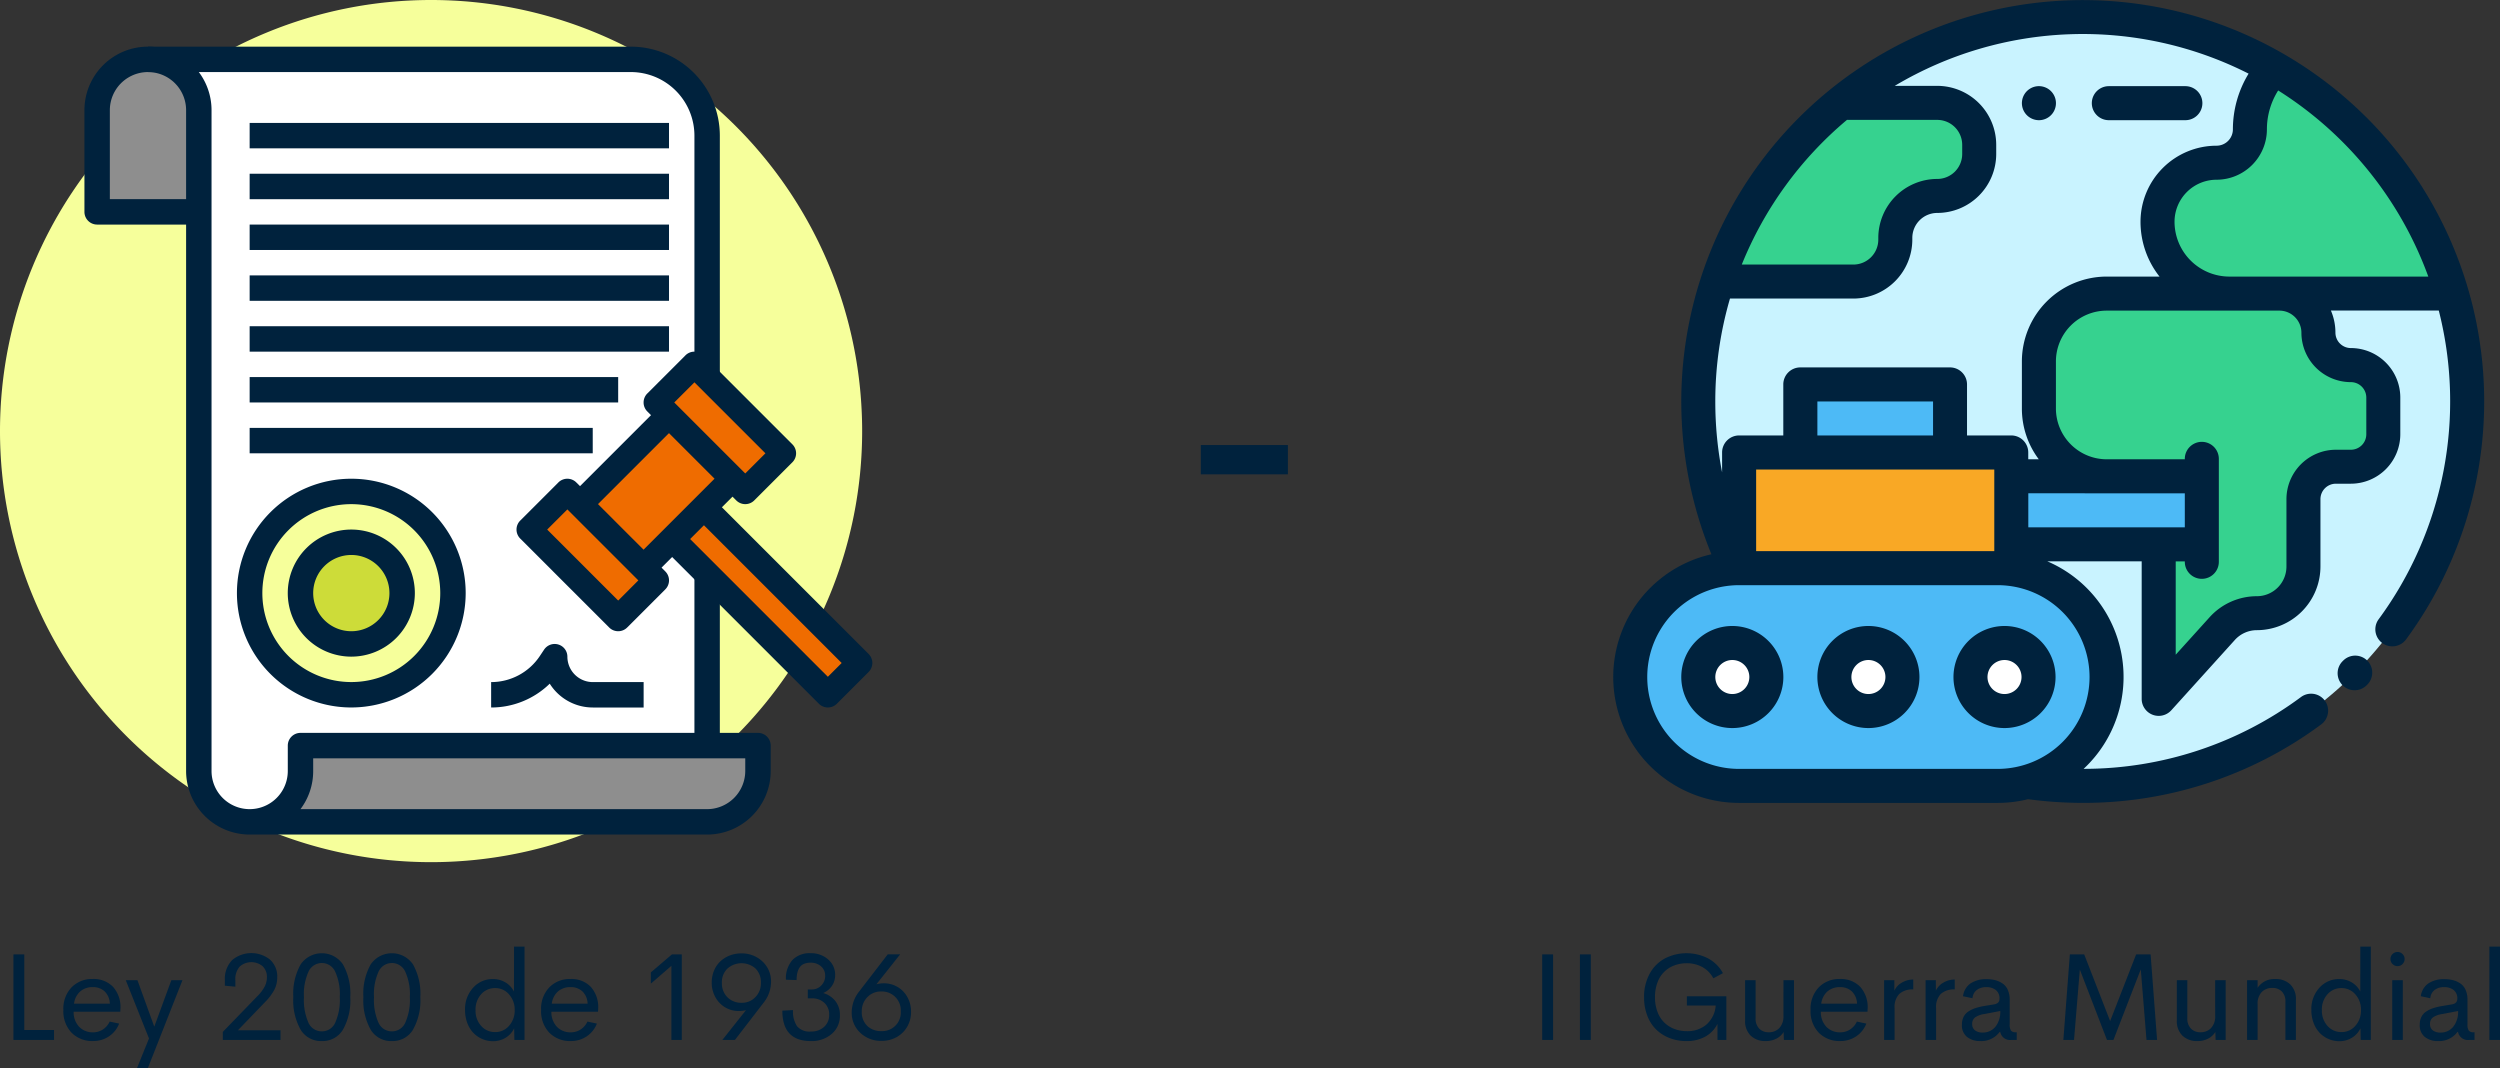 <svg xmlns="http://www.w3.org/2000/svg" width="281.272" height="120.165" viewBox="0 0 281.272 120.165">
  <rect x="0" y="0" width="281.272" height="120.165" fill="#333333" stroke="none"/>
  <g id="Grupo_16584" data-name="Grupo 16584" transform="translate(1183 -995)">
    <path id="Trazado_25746" data-name="Trazado 25746" d="M48.5,0A48.5,48.5,0,1,1,0,48.5,48.5,48.5,0,0,1,48.5,0Z" transform="translate(-1183 995)" fill="#f6ff9b"/>
    <g id="Grupo_10025" data-name="Grupo 10025" transform="translate(-1690.884 242.721)">
      <g id="Grupo_9992" data-name="Grupo 9992" transform="translate(524.533 758.958)">
        <path id="Trazado_8859" data-name="Trazado 8859" d="M601.85,839.047H556.1v2.86a5.719,5.719,0,0,1-11.438,0V767.558a5.72,5.72,0,0,0-5.719-5.719h52.9a10.008,10.008,0,0,1,10.008,10.009Z" transform="translate(-538.94 -761.839)" fill="#fff"/>
      </g>
      <g id="Grupo_9995" data-name="Grupo 9995" transform="translate(535.971 836.165)">
        <g id="Grupo_9994" data-name="Grupo 9994" transform="translate(0 0)">
          <g id="Grupo_9993" data-name="Grupo 9993">
            <path id="Trazado_8860" data-name="Trazado 8860" d="M624.9,994.638H579.148v2.86a5.719,5.719,0,0,1-5.719,5.719H624.9a5.719,5.719,0,0,0,5.719-5.719v-2.86Z" transform="translate(-573.429 -994.638)" fill="#8e8e8e"/>
          </g>
        </g>
      </g>
      <g id="Grupo_9997" data-name="Grupo 9997" transform="translate(518.814 758.958)">
        <g id="Grupo_9996" data-name="Grupo 9996" transform="translate(0 0)">
          <path id="Trazado_8861" data-name="Trazado 8861" d="M533.133,779H521.7V767.558a5.719,5.719,0,1,1,11.438,0Z" transform="translate(-521.695 -761.839)" fill="#8e8e8e"/>
        </g>
      </g>
      <g id="Grupo_9999" data-name="Grupo 9999" transform="translate(535.971 807.57)">
        <g id="Grupo_9998" data-name="Grupo 9998" transform="translate(0 0)">
          <circle id="Elipse_625" data-name="Elipse 625" cx="11.438" cy="11.438" r="11.438" fill="#f6ff9b"/>
        </g>
      </g>
      <g id="Grupo_10001" data-name="Grupo 10001" transform="translate(541.69 813.289)">
        <g id="Grupo_10000" data-name="Grupo 10000" transform="translate(0 0)">
          <circle id="Elipse_626" data-name="Elipse 626" cx="5.719" cy="5.719" r="5.719" fill="#cddc39"/>
        </g>
      </g>
      <g id="Grupo_10002" data-name="Grupo 10002" transform="translate(583.139 809.003)">
        <path id="Trazado_8862" data-name="Trazado 8862" d="M715.651,916.31l3.574-3.574,17.87,17.87-3.575,3.575Z" transform="translate(-715.651 -912.736)" fill="#ef6c00"/>
      </g>
      <g id="Grupo_10003" data-name="Grupo 10003" transform="translate(573.133 798.994)">
        <path id="Trazado_8863" data-name="Trazado 8863" d="M685.48,892.566l10.006-10.006,7.148,7.148-10.006,10.007Z" transform="translate(-685.48 -882.559)" fill="#ef6c00"/>
      </g>
      <g id="Grupo_10004" data-name="Grupo 10004" transform="translate(567.414 807.57)">
        <path id="Trazado_8864" data-name="Trazado 8864" d="M668.237,912.706l4.289-4.289,10.006,10.006-4.289,4.289Z" transform="translate(-668.237 -908.417)" fill="#ef6c00"/>
      </g>
      <g id="Grupo_10005" data-name="Grupo 10005" transform="translate(581.712 793.275)">
        <path id="Trazado_8865" data-name="Trazado 8865" d="M711.348,869.6l4.289-4.289,10.006,10.006-4.289,4.289Z" transform="translate(-711.348 -865.315)" fill="#ef6c00"/>
      </g>
      <g id="Grupo_10006" data-name="Grupo 10006" transform="translate(517.384 757.528)">
        <path id="Trazado_8866" data-name="Trazado 8866" d="M587.443,846.174H535.971a7.157,7.157,0,0,1-7.149-7.149v-61.48H518.814a1.429,1.429,0,0,1-1.43-1.43V764.677a7.149,7.149,0,1,1,14.3,0v74.348a4.289,4.289,0,0,0,8.579,0v-2.86a1.429,1.429,0,0,1,1.43-1.43h51.472a1.429,1.429,0,0,1,1.43,1.43v2.86A7.157,7.157,0,0,1,587.443,846.174Zm-45.756-2.859h45.756a4.3,4.3,0,0,0,4.289-4.289V837.6H543.12v1.43a7.109,7.109,0,0,1-1.433,4.289Zm-21.444-68.629h8.579V764.677a4.289,4.289,0,1,0-8.579,0Z" transform="translate(-517.384 -757.528)" fill="#00223d"/>
      </g>
      <g id="Grupo_10007" data-name="Grupo 10007" transform="translate(586.013 816.864)">
        <path id="Trazado_8867" data-name="Trazado 8867" d="M724.317,936.439h2.859v19.3h-2.859Z" transform="translate(-724.317 -936.439)" fill="#00223d"/>
      </g>
      <g id="Grupo_10008" data-name="Grupo 10008" transform="translate(524.533 757.528)">
        <path id="Trazado_8868" data-name="Trazado 8868" d="M603.28,794.7H600.42V767.536a7.157,7.157,0,0,0-7.149-7.149H538.94v-2.859h54.331a10.02,10.02,0,0,1,10.008,10.008Z" transform="translate(-538.94 -757.528)" fill="#00223d"/>
      </g>
      <g id="Grupo_10009" data-name="Grupo 10009" transform="translate(565.996 806.14)">
        <path id="Trazado_8869" data-name="Trazado 8869" d="M675.4,921.262a1.427,1.427,0,0,1-1.011-.419L664.38,910.835a1.428,1.428,0,0,1,0-2.022l4.289-4.289a1.428,1.428,0,0,1,2.022,0L680.7,914.532a1.428,1.428,0,0,1,0,2.022l-4.289,4.289A1.426,1.426,0,0,1,675.4,921.262Zm-7.987-11.438,7.987,7.987,2.268-2.268-7.987-7.987Z" transform="translate(-663.961 -904.104)" fill="#00223d"/>
      </g>
      <g id="Grupo_10010" data-name="Grupo 10010" transform="translate(580.294 791.842)">
        <path id="Trazado_8870" data-name="Trazado 8870" d="M718.51,878.151a1.427,1.427,0,0,1-1.011-.419l-10.008-10.008a1.428,1.428,0,0,1,0-2.022l4.289-4.289a1.428,1.428,0,0,1,2.022,0l10.008,10.008a1.428,1.428,0,0,1,0,2.022l-4.289,4.29A1.427,1.427,0,0,1,718.51,878.151Zm-7.987-11.438,7.987,7.987,2.268-2.268-7.987-7.986Z" transform="translate(-707.072 -860.994)" fill="#00223d"/>
      </g>
      <g id="Grupo_10011" data-name="Grupo 10011" transform="translate(572.123 797.984)">
        <path id="Trazado_8871" data-name="Trazado 8871" d="M682.436,889.518l10.007-10.007,2.021,2.022-10.006,10.006Z" transform="translate(-682.436 -879.511)" fill="#00223d"/>
      </g>
      <g id="Grupo_10012" data-name="Grupo 10012" transform="translate(579.271 805.132)">
        <path id="Trazado_8872" data-name="Trazado 8872" d="M703.987,911.073l10.007-10.006,2.022,2.022-10.006,10.006Z" transform="translate(-703.987 -901.066)" fill="#00223d"/>
      </g>
      <g id="Grupo_10013" data-name="Grupo 10013" transform="translate(582.143 807.989)">
        <path id="Trazado_8873" data-name="Trazado 8873" d="M731.53,933.567a1.426,1.426,0,0,1-1.011-.419l-17.872-17.872,2.022-2.022,16.861,16.861,1.553-1.553L716.221,911.7l2.022-2.022,17.872,17.872a1.428,1.428,0,0,1,0,2.022l-3.574,3.575A1.425,1.425,0,0,1,731.53,933.567Z" transform="translate(-712.647 -909.68)" fill="#00223d"/>
      </g>
      <g id="Grupo_10014" data-name="Grupo 10014" transform="translate(535.971 783.264)">
        <path id="Trazado_8874" data-name="Trazado 8874" d="M573.429,835.128h47.182v2.859H573.429Z" transform="translate(-573.429 -835.128)" fill="#00223d"/>
      </g>
      <g id="Grupo_10015" data-name="Grupo 10015" transform="translate(535.971 794.702)">
        <path id="Trazado_8875" data-name="Trazado 8875" d="M573.429,869.617h41.463v2.859H573.429Z" transform="translate(-573.429 -869.617)" fill="#00223d"/>
      </g>
      <g id="Grupo_10016" data-name="Grupo 10016" transform="translate(535.971 788.983)">
        <path id="Trazado_8876" data-name="Trazado 8876" d="M573.429,852.372h47.182v2.86H573.429Z" transform="translate(-573.429 -852.372)" fill="#00223d"/>
      </g>
      <g id="Grupo_10017" data-name="Grupo 10017" transform="translate(535.971 771.826)">
        <path id="Trazado_8877" data-name="Trazado 8877" d="M573.429,800.639h47.182V803.5H573.429Z" transform="translate(-573.429 -800.639)" fill="#00223d"/>
      </g>
      <g id="Grupo_10018" data-name="Grupo 10018" transform="translate(535.971 766.107)">
        <path id="Trazado_8878" data-name="Trazado 8878" d="M573.429,783.4h47.182v2.859H573.429Z" transform="translate(-573.429 -783.395)" fill="#00223d"/>
      </g>
      <g id="Grupo_10019" data-name="Grupo 10019" transform="translate(535.971 777.545)">
        <path id="Trazado_8879" data-name="Trazado 8879" d="M573.429,817.884h47.182v2.859H573.429Z" transform="translate(-573.429 -817.884)" fill="#00223d"/>
      </g>
      <g id="Grupo_10020" data-name="Grupo 10020" transform="translate(535.971 800.421)">
        <path id="Trazado_8880" data-name="Trazado 8880" d="M573.429,886.861h38.6v2.859h-38.6Z" transform="translate(-573.429 -886.861)" fill="#00223d"/>
      </g>
      <g id="Grupo_10021" data-name="Grupo 10021" transform="translate(534.541 806.14)">
        <path id="Trazado_8881" data-name="Trazado 8881" d="M581.985,929.841a12.868,12.868,0,1,1,12.868-12.868A12.883,12.883,0,0,1,581.985,929.841Zm0-22.876a10.008,10.008,0,1,0,10.008,10.008A10.02,10.02,0,0,0,581.985,906.965Z" transform="translate(-569.117 -904.105)" fill="#00223d"/>
      </g>
      <g id="Grupo_10022" data-name="Grupo 10022" transform="translate(540.26 811.859)">
        <path id="Trazado_8882" data-name="Trazado 8882" d="M593.511,935.648a7.149,7.149,0,1,1,7.149-7.149A7.157,7.157,0,0,1,593.511,935.648Zm0-11.438a4.289,4.289,0,1,0,4.29,4.289A4.295,4.295,0,0,0,593.511,924.209Z" transform="translate(-586.362 -921.35)" fill="#00223d"/>
      </g>
      <g id="Grupo_10023" data-name="Grupo 10023" transform="translate(563.137 824.726)">
        <path id="Trazado_8883" data-name="Trazado 8883" d="M672.5,967.3h-5.719a5.721,5.721,0,0,1-4.844-2.681,9.429,9.429,0,0,1-6.594,2.681v-2.859a6.573,6.573,0,0,0,5.479-2.932l.481-.721a1.43,1.43,0,0,1,2.619.794,2.862,2.862,0,0,0,2.859,2.859H672.5Z" transform="translate(-655.339 -960.147)" fill="#00223d"/>
      </g>
    </g>
    <path id="Trazado_25744" data-name="Trazado 25744" d="M2.734,12.886H6.077V14H1.511V4.375H2.734Zm10.814-2.379-.014.321H8.285a2.375,2.375,0,0,0,.643,1.719,2.11,2.11,0,0,0,1.531.6,2.015,2.015,0,0,0,1.114-.321,2.085,2.085,0,0,0,.766-.889l1.066.226A3.031,3.031,0,0,1,12.257,13.6a3.133,3.133,0,0,1-1.784.526,3.246,3.246,0,0,1-2.42-.937,3.484,3.484,0,0,1-.923-2.557,3.467,3.467,0,0,1,.926-2.55,3.206,3.206,0,0,1,2.382-.937,3.034,3.034,0,0,1,2.259.861A3.4,3.4,0,0,1,13.549,10.507ZM10.438,8.06a2.1,2.1,0,0,0-1.4.475,2.177,2.177,0,0,0-.708,1.384h4.026a2,2,0,0,0-.588-1.384A1.9,1.9,0,0,0,10.438,8.06Zm8.839-.779h1.251l-3.89,9.885H15.415l1.347-3.329L14.15,7.28h1.313l1.894,5.229Zm7.492,5.633h4.792V14H25.067v-.9l3.855-3.985a4.567,4.567,0,0,0,.868-1.142,2.278,2.278,0,0,0,.239-.991,1.661,1.661,0,0,0-.485-1.275,1.981,1.981,0,0,0-2.574.041A2.132,2.132,0,0,0,26.482,7.3v.711L25.3,7.9V7.308a3.042,3.042,0,0,1,.813-2.287,3.368,3.368,0,0,1,4.262-.058,2.544,2.544,0,0,1,.817,2,3.027,3.027,0,0,1-.325,1.391,5.98,5.98,0,0,1-1.042,1.384Zm9.44,1.217a2.681,2.681,0,0,1-2.372-1.258A6.707,6.707,0,0,1,33,9.181,6.737,6.737,0,0,1,33.828,5.5a2.882,2.882,0,0,1,4.754,0,6.718,6.718,0,0,1,.827,3.681,6.688,6.688,0,0,1-.837,3.688A2.675,2.675,0,0,1,36.21,14.13Zm0-1.094a1.628,1.628,0,0,0,1.5-.964,6.284,6.284,0,0,0,.52-2.892,6.106,6.106,0,0,0-.53-2.888,1.645,1.645,0,0,0-2.977,0,6.138,6.138,0,0,0-.526,2.892,6.317,6.317,0,0,0,.516,2.9A1.626,1.626,0,0,0,36.21,13.036Zm7.882,1.094a2.681,2.681,0,0,1-2.372-1.258,6.707,6.707,0,0,1-.834-3.691A6.737,6.737,0,0,1,41.709,5.5a2.882,2.882,0,0,1,4.754,0,6.718,6.718,0,0,1,.827,3.681,6.688,6.688,0,0,1-.837,3.688A2.675,2.675,0,0,1,44.092,14.13Zm0-1.094a1.628,1.628,0,0,0,1.5-.964,6.284,6.284,0,0,0,.52-2.892,6.106,6.106,0,0,0-.53-2.888,1.645,1.645,0,0,0-2.977,0,6.138,6.138,0,0,0-.526,2.892,6.317,6.317,0,0,0,.516,2.9A1.626,1.626,0,0,0,44.092,13.036ZM57.832,3.5h1.183V14H57.873l-.027-1.306a2.473,2.473,0,0,1-.957,1.06,2.667,2.667,0,0,1-1.422.39,3.054,3.054,0,0,1-2.218-.947,3.236,3.236,0,0,1-.677-1.111,4.064,4.064,0,0,1-.25-1.442,3.533,3.533,0,0,1,.913-2.522,2.946,2.946,0,0,1,2.232-.971,2.678,2.678,0,0,1,1.4.379,2.487,2.487,0,0,1,.96,1.029Zm-2.119,9.618a2.012,2.012,0,0,0,1.562-.708,2.554,2.554,0,0,0,.632-1.767,2.549,2.549,0,0,0-.636-1.764,2.011,2.011,0,0,0-1.559-.711,2.056,2.056,0,0,0-1.572.687,2.528,2.528,0,0,0-.636,1.788,2.528,2.528,0,0,0,.636,1.788A2.056,2.056,0,0,0,55.713,13.118ZM67.3,10.507l-.014.321h-5.25a2.375,2.375,0,0,0,.643,1.719,2.11,2.11,0,0,0,1.531.6,2.015,2.015,0,0,0,1.114-.321,2.085,2.085,0,0,0,.766-.889l1.066.226A3.031,3.031,0,0,1,66.008,13.6a3.133,3.133,0,0,1-1.784.526,3.246,3.246,0,0,1-2.42-.937,3.484,3.484,0,0,1-.923-2.557,3.467,3.467,0,0,1,.926-2.55,3.206,3.206,0,0,1,2.382-.937,3.034,3.034,0,0,1,2.259.861A3.4,3.4,0,0,1,67.3,10.507ZM64.189,8.06a2.1,2.1,0,0,0-1.4.475,2.177,2.177,0,0,0-.708,1.384H66.11a2,2,0,0,0-.588-1.384A1.9,1.9,0,0,0,64.189,8.06ZM75.6,4.375h1.107V14H75.537V5.667l-2.311,2V6.405Zm7.793-.109a3.363,3.363,0,0,1,2.389.906,3.054,3.054,0,0,1,.967,2.334,3.79,3.79,0,0,1-.841,2.311L82.688,14H81.272l2.659-3.35a3.105,3.105,0,0,1-.807.1,2.956,2.956,0,0,1-2.591-1.48,3.286,3.286,0,0,1-.458-1.685,3.457,3.457,0,0,1,.25-1.357,2.987,2.987,0,0,1,.708-1.053,3.294,3.294,0,0,1,1.063-.67A3.481,3.481,0,0,1,83.392,4.266ZM81.864,9.222a2.182,2.182,0,0,0,1.576.6,2.058,2.058,0,0,0,1.569-.66,2.217,2.217,0,0,0,.6-1.61,2.149,2.149,0,0,0-.622-1.6,2.384,2.384,0,0,0-3.155.031,2.125,2.125,0,0,0-.612,1.624A2.178,2.178,0,0,0,81.864,9.222Zm9.362,4.908q-3.206,0-3.206-3.425l1.2-.062a3.006,3.006,0,0,0,.451,1.812,1.819,1.819,0,0,0,1.552.6,2.133,2.133,0,0,0,1.494-.52,1.753,1.753,0,0,0,.571-1.36,1.736,1.736,0,0,0-.55-1.354,1.973,1.973,0,0,0-1.377-.5h-.479v-1h.465A1.424,1.424,0,0,0,92.4,7.875a1.5,1.5,0,0,0,.438-1.094,1.348,1.348,0,0,0-.465-1.06,1.7,1.7,0,0,0-1.169-.41,1.861,1.861,0,0,0-.769.144,1.08,1.08,0,0,0-.489.42,1.982,1.982,0,0,0-.246.612,3.586,3.586,0,0,0-.075.779l-1.2-.041a3.116,3.116,0,0,1,.721-2.208A2.673,2.673,0,0,1,91.2,4.245a2.854,2.854,0,0,1,1.972.7,2.25,2.25,0,0,1,.79,1.75,2.108,2.108,0,0,1-.383,1.251,2.187,2.187,0,0,1-.964.779,2.661,2.661,0,0,1,1.354.882,2.473,2.473,0,0,1,.526,1.62,2.647,2.647,0,0,1-.919,2.1A3.448,3.448,0,0,1,91.226,14.13ZM102.5,10.794a3.248,3.248,0,0,1-.437,1.729,3.091,3.091,0,0,1-1.21,1.176,3.451,3.451,0,0,1-1.668.41A3.36,3.36,0,0,1,96.79,13.2a3.06,3.06,0,0,1-.964-2.334,3.79,3.79,0,0,1,.834-2.311l3.22-4.184h1.395L98.6,7.745a3,3,0,0,1,.834-.116A3.059,3.059,0,0,1,100.912,8a2.957,2.957,0,0,1,1.128,1.1A3.3,3.3,0,0,1,102.5,10.794Zm-3.343,2.215a2.09,2.09,0,0,0,2.188-2.235,2.115,2.115,0,0,0-2.208-2.222,2.069,2.069,0,0,0-1.572.66,2.21,2.21,0,0,0-.608,1.61,2.13,2.13,0,0,0,.619,1.606A2.2,2.2,0,0,0,99.155,13.009Z" transform="translate(-1183 1098)" fill="#00223d"/>
    <path id="Trazado_25745" data-name="Trazado 25745" d="M1.511,14V4.375H2.734V14Zm4.245,0V4.375H6.979V14Zm11.97.13a5.14,5.14,0,0,1-1.876-.338,4.472,4.472,0,0,1-1.511-.957,4.313,4.313,0,0,1-1-1.552,5.622,5.622,0,0,1-.366-2.068A5.376,5.376,0,0,1,13.6,6.556,4.271,4.271,0,0,1,15.319,4.83a5.344,5.344,0,0,1,4.84-.01,4.159,4.159,0,0,1,1.688,1.668l-1.08.581A3.077,3.077,0,0,0,19.523,5.8a3.633,3.633,0,0,0-1.764-.427,3.828,3.828,0,0,0-1.4.253,3.175,3.175,0,0,0-1.887,1.935A4.637,4.637,0,0,0,14.2,9.194a4.611,4.611,0,0,0,.27,1.62,3.314,3.314,0,0,0,.752,1.207,3.267,3.267,0,0,0,1.142.738,3.92,3.92,0,0,0,1.432.256,3.28,3.28,0,0,0,2.2-.749,3.145,3.145,0,0,0,1.036-2.136H17.787V9.092H22.23V14h-1V12.2a3.37,3.37,0,0,1-1.377,1.432A4.282,4.282,0,0,1,17.726,14.13ZM28.656,7.28h1.183V14H28.7l-.027-.889a2.1,2.1,0,0,1-.834.755,2.565,2.565,0,0,1-1.176.263,2.337,2.337,0,0,1-1.692-.608,2.269,2.269,0,0,1-.632-1.716V7.28h1.183v4.259a1.6,1.6,0,0,0,.414,1.2,1.464,1.464,0,0,0,1.056.4,1.608,1.608,0,0,0,1.193-.465,1.893,1.893,0,0,0,.468-1.374Zm9.468,3.227-.014.321H32.86a2.375,2.375,0,0,0,.643,1.719,2.11,2.11,0,0,0,1.531.6,2.015,2.015,0,0,0,1.114-.321,2.085,2.085,0,0,0,.766-.889l1.066.226A3.031,3.031,0,0,1,36.832,13.6a3.133,3.133,0,0,1-1.784.526,3.246,3.246,0,0,1-2.42-.937,3.484,3.484,0,0,1-.923-2.557,3.467,3.467,0,0,1,.926-2.55,3.206,3.206,0,0,1,2.382-.937,3.034,3.034,0,0,1,2.259.861A3.4,3.4,0,0,1,38.124,10.507ZM35.014,8.06a2.1,2.1,0,0,0-1.4.475,2.177,2.177,0,0,0-.708,1.384h4.026a2,2,0,0,0-.588-1.384A1.9,1.9,0,0,0,35.014,8.06Zm6.118.4a2.032,2.032,0,0,1,.834-.9,2.512,2.512,0,0,1,1.292-.355V8.319a2.214,2.214,0,0,0-1.562.5,2.084,2.084,0,0,0-.537,1.593V14H39.977V7.28h1.155Zm4.669,0a2.032,2.032,0,0,1,.834-.9,2.512,2.512,0,0,1,1.292-.355V8.319a2.214,2.214,0,0,0-1.562.5,2.084,2.084,0,0,0-.537,1.593V14H44.646V7.28H45.8Zm4.983,5.667a2.287,2.287,0,0,1-1.473-.461,1.657,1.657,0,0,1-.578-1.377,1.957,1.957,0,0,1,.185-.878,1.549,1.549,0,0,1,.547-.612,3.281,3.281,0,0,1,.79-.379,7.3,7.3,0,0,1,1.022-.243L52.363,10q.595-.109.595-.622a1.174,1.174,0,0,0-.42-1,1.713,1.713,0,0,0-1.063-.318,1.745,1.745,0,0,0-1.053.308,1.287,1.287,0,0,0-.5.943l-1.066-.226A2.052,2.052,0,0,1,49.7,7.646a3.141,3.141,0,0,1,1.832-.482,3.716,3.716,0,0,1,.974.12,2.647,2.647,0,0,1,.813.376,1.686,1.686,0,0,1,.581.725,2.7,2.7,0,0,1,.208,1.1v2.775a1.136,1.136,0,0,0,.154.7.664.664,0,0,0,.53.181H54.9V14h-.588a1.121,1.121,0,0,1-1.271-.909h-.055A2.568,2.568,0,0,1,50.784,14.13Zm.273-.957a1.793,1.793,0,0,0,1.442-.649,2.674,2.674,0,0,0,.547-1.777l-1.777.342a2.392,2.392,0,0,0-1.042.373.867.867,0,0,0-.338.735.857.857,0,0,0,.325.738A1.388,1.388,0,0,0,51.058,13.173ZM70.69,14H69.5l-.643-7.943L65.782,14h-.731L62,6.084,61.346,14h-1.2l.731-9.625h1.613l2.919,7.506,2.926-7.506h1.627Zm6.535-6.72h1.183V14H77.273l-.027-.889a2.1,2.1,0,0,1-.834.755,2.565,2.565,0,0,1-1.176.263,2.337,2.337,0,0,1-1.692-.608,2.269,2.269,0,0,1-.632-1.716V7.28h1.183v4.259a1.6,1.6,0,0,0,.414,1.2,1.464,1.464,0,0,0,1.056.4,1.608,1.608,0,0,0,1.193-.465,1.893,1.893,0,0,0,.468-1.374Zm6.761-.13a2.337,2.337,0,0,1,1.692.608,2.269,2.269,0,0,1,.632,1.716V14H85.128V9.741a1.589,1.589,0,0,0-.41-1.2,1.466,1.466,0,0,0-1.053-.39,1.626,1.626,0,0,0-1.2.461A1.872,1.872,0,0,0,82,9.98V14H80.814V7.28H82v.861A2.244,2.244,0,0,1,83.986,7.15Zm9.57-3.65h1.183V14H93.6l-.027-1.306a2.473,2.473,0,0,1-.957,1.06,2.667,2.667,0,0,1-1.422.39,3.054,3.054,0,0,1-2.218-.947,3.236,3.236,0,0,1-.677-1.111,4.063,4.063,0,0,1-.25-1.442,3.533,3.533,0,0,1,.913-2.522,2.946,2.946,0,0,1,2.232-.971,2.678,2.678,0,0,1,1.4.379,2.487,2.487,0,0,1,.96,1.029Zm-2.119,9.618A2.012,2.012,0,0,0,93,12.411a2.554,2.554,0,0,0,.632-1.767A2.549,2.549,0,0,0,93,8.88a2.011,2.011,0,0,0-1.559-.711,2.056,2.056,0,0,0-1.572.687,2.528,2.528,0,0,0-.636,1.788,2.528,2.528,0,0,0,.636,1.788A2.056,2.056,0,0,0,91.438,13.118ZM97.747,5.7a.805.805,0,0,1-.8-.8.758.758,0,0,1,.236-.561.775.775,0,0,1,.564-.232.767.767,0,0,1,.557.232.758.758,0,0,1,.236.561.77.77,0,0,1-.236.564A.762.762,0,0,1,97.747,5.7Zm-.6,8.3V7.28h1.189V14Zm5.147.13a2.287,2.287,0,0,1-1.473-.461,1.657,1.657,0,0,1-.578-1.377,1.957,1.957,0,0,1,.185-.878,1.549,1.549,0,0,1,.547-.612,3.281,3.281,0,0,1,.79-.379,7.3,7.3,0,0,1,1.022-.243L103.872,10q.595-.109.595-.622a1.174,1.174,0,0,0-.42-1,1.713,1.713,0,0,0-1.063-.318,1.745,1.745,0,0,0-1.053.308,1.287,1.287,0,0,0-.5.943l-1.066-.226a2.052,2.052,0,0,1,.841-1.439,3.141,3.141,0,0,1,1.832-.482,3.716,3.716,0,0,1,.974.12,2.647,2.647,0,0,1,.813.376,1.686,1.686,0,0,1,.581.725,2.7,2.7,0,0,1,.208,1.1v2.775a1.136,1.136,0,0,0,.154.7.664.664,0,0,0,.53.181h.109V14h-.588a1.121,1.121,0,0,1-1.271-.909h-.055A2.568,2.568,0,0,1,102.293,14.13Zm.273-.957a1.793,1.793,0,0,0,1.442-.649,2.674,2.674,0,0,0,.547-1.777l-1.777.342a2.392,2.392,0,0,0-1.042.373.867.867,0,0,0-.338.735.857.857,0,0,0,.325.738A1.388,1.388,0,0,0,102.566,13.173Zm5.51.827V3.5h1.2V14Z" transform="translate(-1011 1098)" fill="#00223d"/>
    <path id="Trazado_25743" data-name="Trazado 25743" d="M11.1,21.367V18.072h9.8v3.295Z" transform="translate(-1059 1027)" fill="#00223d"/>
    <path id="Trazado_9621" data-name="Trazado 9621" d="M2882.62,907.448a43.253,43.253,0,1,1-43.253-43.253A43.253,43.253,0,0,1,2882.62,907.448Z" transform="translate(-3788.039 132.719)" fill="#c9f3ff"/>
    <g id="Grupo_16042" data-name="Grupo 16042" transform="translate(-989.788 1002.649)">
      <path id="Trazado_9622" data-name="Trazado 9622" d="M2957.575,880.66a10.067,10.067,0,0,0-2.73,6.9,3.753,3.753,0,0,1-3.753,3.753,6.641,6.641,0,0,0-6.641,6.641,8.084,8.084,0,0,0,8.084,8.084h25.027A43.363,43.363,0,0,0,2957.575,880.66Z" transform="translate(-2894.922 -880.66)" fill="#36d28f"/>
      <path id="Trazado_9623" data-name="Trazado 9623" d="M2802.25,912.035h15.309a4.719,4.719,0,0,0,4.72-4.719v-.194A4.72,4.72,0,0,1,2827,902.4a4.719,4.719,0,0,0,4.72-4.719v-1.032a4.72,4.72,0,0,0-4.72-4.72h-10.756A41,41,0,0,0,2802.25,912.035Z" transform="translate(-2802.25 -888.005)" fill="#36d28f"/>
      <path id="Trazado_9624" data-name="Trazado 9624" d="M2933.185,953.534H2913.76a7.628,7.628,0,0,0-7.627,7.627v5.3a7.628,7.628,0,0,0,7.627,7.627c3.232,0,5.852.675,5.852,3.907v21.137l7.151-7.913a5.245,5.245,0,0,1,3.89-1.728,5.244,5.244,0,0,0,5.244-5.244v-7.584a3.65,3.65,0,0,1,3.651-3.651h1.684a3.65,3.65,0,0,0,3.651-3.65v-4.133a3.651,3.651,0,0,0-3.651-3.651,3.65,3.65,0,0,1-3.649-3.651A4.4,4.4,0,0,0,2933.185,953.534Z" transform="translate(-2869.95 -928.152)" fill="#36d28f"/>
    </g>
    <path id="Trazado_9625" data-name="Trazado 9625" d="M2815.474,1042.225h-29.091a12.249,12.249,0,0,0,0,24.5h29.091a12.249,12.249,0,0,0,0-24.5Z" transform="translate(-3773.715 16.697)" fill="#fff"/>
    <path id="Trazado_9626" data-name="Trazado 9626" d="M2815.474,1042.225h-29.091a12.249,12.249,0,0,0,0,24.5h29.091a12.249,12.249,0,0,0,0-24.5Z" transform="translate(-3773.715 16.697)" fill="#4dbaf6"/>
    <path id="Trazado_9627" data-name="Trazado 9627" d="M2891.686,1070.23a3.828,3.828,0,1,1-3.828-3.828A3.827,3.827,0,0,1,2891.686,1070.23Z" transform="translate(-3845.334 0.941)" fill="#fff"/>
    <path id="Trazado_9628" data-name="Trazado 9628" d="M2847.728,1070.23a3.828,3.828,0,1,1-3.828-3.828A3.828,3.828,0,0,1,2847.728,1070.23Z" transform="translate(-3816.687 0.941)" fill="#fff"/>
    <path id="Trazado_9629" data-name="Trazado 9629" d="M2803.769,1070.23a3.828,3.828,0,1,1-3.828-3.828A3.827,3.827,0,0,1,2803.769,1070.23Z" transform="translate(-3788.039 0.941)" fill="#fff"/>
    <path id="Trazado_9630" data-name="Trazado 9630" d="M2809.3,1004.861h30.622v13.014H2809.3Z" transform="translate(-3796.633 41.047)" fill="#f9a825"/>
    <path id="Trazado_9631" data-name="Trazado 9631" d="M2897.217,1012.554h21.436v7.655h-21.436Z" transform="translate(-3853.927 36.034)" fill="#4dbaf6"/>
    <path id="Trazado_9632" data-name="Trazado 9632" d="M2829.082,982.882h16.842v7.655h-16.842Z" transform="translate(-3809.524 55.371)" fill="#4dbaf6"/>
    <path id="Trazado_9633" data-name="Trazado 9633" d="M2853.4,871.929a45.176,45.176,0,0,0-73.715,49.13,14.161,14.161,0,0,0,3.117,27.975h29.09a14.164,14.164,0,0,0,3.409-.417l.016,0a45.855,45.855,0,0,0,6.144.414,44.811,44.811,0,0,0,26.845-8.84,1.914,1.914,0,0,0-2.277-3.077,41,41,0,0,1-24.467,8.088,14.148,14.148,0,0,0-4.089-23.348h10.62v15.475a1.914,1.914,0,0,0,3.333,1.284l7.151-7.913a3.338,3.338,0,0,1,2.471-1.1,7.166,7.166,0,0,0,7.158-7.158v-7.584a1.738,1.738,0,0,1,1.737-1.737h1.684a5.571,5.571,0,0,0,5.564-5.564v-4.133a5.57,5.57,0,0,0-5.564-5.564,1.738,1.738,0,0,1-1.736-1.737,6.268,6.268,0,0,0-.51-2.483h12.139a41.384,41.384,0,0,1-6.772,34.74,1.914,1.914,0,0,0,3.08,2.273,45.174,45.174,0,0,0-4.429-58.729Zm-13.278-4.943a12.031,12.031,0,0,0-1.767,6.268,1.841,1.841,0,0,1-1.839,1.839,8.564,8.564,0,0,0-8.554,8.555,9.948,9.948,0,0,0,2.139,6.17h-5.945a9.552,9.552,0,0,0-9.541,9.541v5.3a9.494,9.494,0,0,0,1.9,5.713h-1.183v-.766a1.914,1.914,0,0,0-1.914-1.914h-4.976v-5.741a1.914,1.914,0,0,0-1.914-1.914h-16.842a1.914,1.914,0,0,0-1.914,1.914v5.741H2782.8a1.914,1.914,0,0,0-1.914,1.914v2.24a41.66,41.66,0,0,1-.765-7.981,41.215,41.215,0,0,1,1.652-11.574h13.881a6.641,6.641,0,0,0,6.634-6.633v-.194a2.809,2.809,0,0,1,2.805-2.806,6.641,6.641,0,0,0,6.634-6.633v-1.032a6.641,6.641,0,0,0-6.634-6.633h-4.782a41.271,41.271,0,0,1,39.81-1.375Zm-7.177,47.216v3.828h-17.607V914.2Zm-28.325-6.507h-13.014v-3.828h13.014Zm-14.928,3.828h21.818v9.186h-26.794v-9.186Zm5.25-39.341c.046,0,.091.007.137.007h10.015a2.809,2.809,0,0,1,2.806,2.806v1.032a2.808,2.808,0,0,1-2.806,2.806,6.642,6.642,0,0,0-6.633,6.633v.194a2.809,2.809,0,0,1-2.806,2.806H2783.1A41.536,41.536,0,0,1,2794.942,872.181Zm27.285,62.69a10.347,10.347,0,0,1-10.334,10.335H2782.8a10.335,10.335,0,1,1,0-20.67h29.09A10.347,10.347,0,0,1,2822.227,934.871Zm23.837-38.743a5.571,5.571,0,0,0,5.564,5.565,1.738,1.738,0,0,1,1.737,1.736v4.133a1.739,1.739,0,0,1-1.737,1.737h-1.684a5.571,5.571,0,0,0-5.564,5.565v7.584a3.333,3.333,0,0,1-3.33,3.33,7.17,7.17,0,0,0-5.31,2.358l-3.818,4.225v-10.5h1.023v.048a1.914,1.914,0,1,0,3.828,0V910.326a1.914,1.914,0,0,0-3.828,0v.048h-8.788a5.72,5.72,0,0,1-5.713-5.713v-5.3a5.72,5.72,0,0,1,5.713-5.713h19.425A2.486,2.486,0,0,1,2846.064,896.128Zm-2.483-6.311h-5.622a6.177,6.177,0,0,1-6.17-6.17,4.731,4.731,0,0,1,4.726-4.727,5.674,5.674,0,0,0,5.667-5.667,8.193,8.193,0,0,1,1.268-4.376,41.561,41.561,0,0,1,16.891,20.94Z" transform="translate(-3770.135 136.3)" fill="#00223d"/>
    <path id="Trazado_9634" data-name="Trazado 9634" d="M3003.288,1071.045l-.055.055a1.914,1.914,0,1,0,2.722,2.691l.04-.039a1.914,1.914,0,0,0-2.707-2.707Z" transform="translate(-3922.658 -1.72)" fill="#00223d"/>
    <path id="Trazado_9635" data-name="Trazado 9635" d="M2878.535,1066.649a5.742,5.742,0,1,0,5.742-5.742A5.748,5.748,0,0,0,2878.535,1066.649Zm5.742-1.914a1.914,1.914,0,1,1-1.914,1.914A1.916,1.916,0,0,1,2884.277,1064.735Z" transform="translate(-3841.752 4.522)" fill="#00223d"/>
    <path id="Trazado_9636" data-name="Trazado 9636" d="M2840.318,1060.907a5.742,5.742,0,1,0,5.742,5.742A5.748,5.748,0,0,0,2840.318,1060.907Zm0,7.656a1.914,1.914,0,1,1,1.914-1.914A1.916,1.916,0,0,1,2840.318,1068.563Z" transform="translate(-3813.105 4.522)" fill="#00223d"/>
    <path id="Trazado_9637" data-name="Trazado 9637" d="M2796.36,1060.907a5.742,5.742,0,1,0,5.741,5.742A5.748,5.748,0,0,0,2796.36,1060.907Zm0,7.656a1.914,1.914,0,1,1,1.914-1.914A1.916,1.916,0,0,1,2796.36,1068.563Z" transform="translate(-3784.458 4.522)" fill="#00223d"/>
    <path id="Trazado_9638" data-name="Trazado 9638" d="M2925.139,890.36h8.612a1.914,1.914,0,0,0,0-3.828h-8.612a1.914,1.914,0,0,0,0,3.828Z" transform="translate(-3870.877 118.162)" fill="#00223d"/>
    <path id="Trazado_9639" data-name="Trazado 9639" d="M2902.555,890.36a1.915,1.915,0,1,0-1.353-.561A1.93,1.93,0,0,0,2902.555,890.36Z" transform="translate(-3856.159 118.163)" fill="#00223d"/>
  </g>
</svg>
